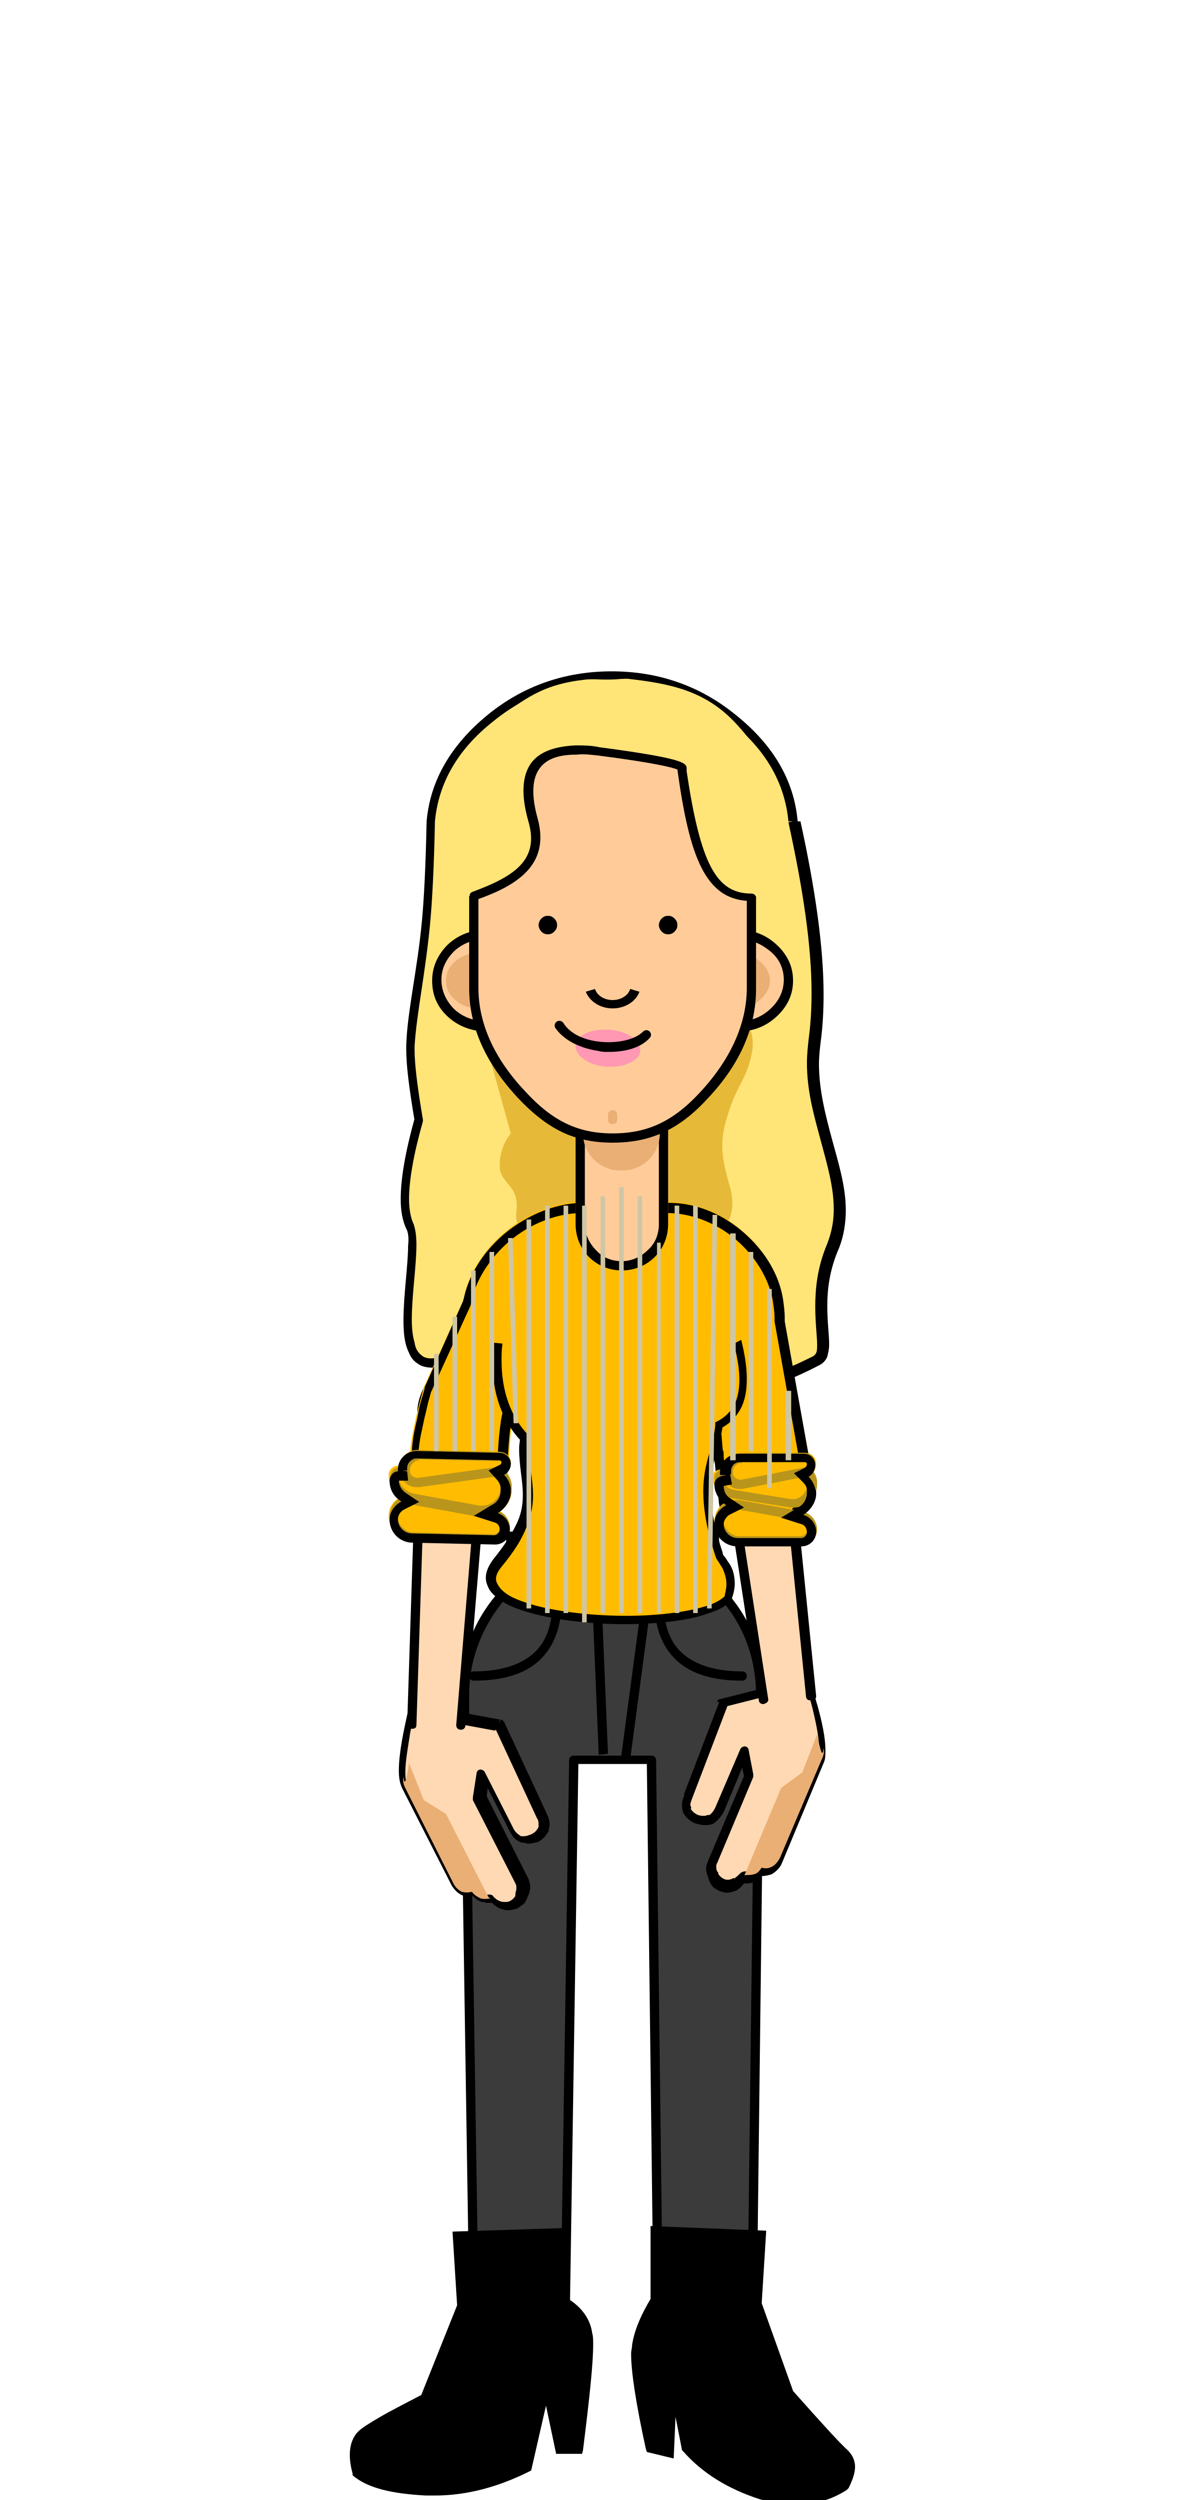 <?xml version="1.0" encoding="utf-8"?>
<!-- Generator: Adobe Illustrator 22.0.1, SVG Export Plug-In . SVG Version: 6.00 Build 0)  -->
<!DOCTYPE svg PUBLIC "-//W3C//DTD SVG 1.1//EN" "http://www.w3.org/Graphics/SVG/1.1/DTD/svg11.dtd">
<svg version="1.1" id="Layer_1" xmlns="http://www.w3.org/2000/svg" xmlns:xlink="http://www.w3.org/1999/xlink" x="0px" y="0px"
	 viewBox="0 0 130 270" style="enable-background:new 0 0 130 270;" xml:space="preserve">
<style type="text/css">
	.st0{fill:#FFE478;}
	.st1{fill:#E7B938;}
	.st2{fill:#3B3B3B;}
	.st3{fill:#FFD9B3;}
	.st4{fill:#EAAF75;}
	.st5{fill:#FFBC00;}
	.st6{fill:#B9951C;}
	.st7{fill:#FFCC99;}
	.st8{fill:#CFC6A6;}
	.st9{fill:#FF98B3;}
</style>
<title>Artboard Copy</title>
<desc>Created with Sketch.</desc>
<g>
	<path class="st0" d="M85.7,88.7c-0.4-4.3-2.6-8.1-6.5-11.2c-3.8-3.1-8.1-4.6-13.1-4.6c-5,0-9.3,1.5-13.1,4.6
		c-3.9,3.1-6,6.8-6.4,11.2c-0.1,5-0.3,8.6-0.5,10.7c-0.5,5.4-1.6,10-1.7,13.5c-0.1,1.5,0.2,4.2,0.9,8c-1.6,5.7-1.9,9.5-1,11.5
		c1.4,3-3.2,16.3,3.5,14.5c4.7-1.3,19.2,10.8,40.3,0c2-1.1-1-5.5,1.8-12.5c2.7-7-3.4-13.5-2-22.2C88.7,106.4,88,98.5,85.7,88.7z"/>
	<path d="M85.7,88.7l0.5,0c-0.4-4.5-2.7-8.3-6.7-11.5l-0.3,0.4l0.3-0.4c-3.8-3.1-8.3-4.7-13.4-4.7c-5.1,0-9.6,1.6-13.4,4.7l0,0
		c-3.9,3.2-6.2,7-6.6,11.5l0,0l0,0c-0.1,5-0.3,8.6-0.5,10.7c-0.5,5.4-1.6,9.9-1.7,13.5l0,0c0,0.1,0,0.3,0,0.5c0,1.6,0.3,4.1,0.9,7.6
		l0.5-0.1l-0.5-0.1c-1,3.6-1.5,6.5-1.5,8.7c0,1.3,0.2,2.3,0.6,3.2l0,0l0,0c0.2,0.3,0.3,1,0.2,1.8c0,2.1-0.5,5.4-0.5,8.1
		c0,1.3,0.1,2.5,0.6,3.5c0.2,0.5,0.5,0.9,1,1.2c0.4,0.3,1,0.4,1.6,0.4c0.4,0,0.8-0.1,1.3-0.2l0,0c0.2-0.1,0.4-0.1,0.7-0.1
		c0.8,0,1.9,0.3,3.3,0.7c4.1,1.3,10.4,3.9,18.4,3.9c5.3,0,11.4-1.1,18.1-4.6l0,0l0,0c0.4-0.2,0.7-0.6,0.8-0.9
		c0.1-0.4,0.2-0.8,0.2-1.3c0-1.1-0.2-2.4-0.2-4.1c0-1.8,0.2-3.9,1.3-6.4l0,0l0,0c0.5-1.3,0.7-2.7,0.7-4c0-2.6-0.8-5.1-1.5-7.7
		c-0.7-2.6-1.4-5.3-1.4-8.1c0-0.8,0.1-1.7,0.2-2.5l0,0l0,0c0.2-1.5,0.3-3.2,0.3-5c0-5.1-0.9-11.4-2.5-18.7L85.7,88.7l0.5,0
		L85.7,88.7l-0.5,0.1c1.6,7.3,2.5,13.4,2.5,18.4c0,1.8-0.1,3.4-0.3,4.9l0.5,0.1l-0.5-0.1c-0.1,0.9-0.2,1.8-0.2,2.7
		c0,3.1,0.8,5.8,1.5,8.4c0.7,2.6,1.4,5,1.4,7.4c0,1.2-0.2,2.4-0.7,3.7l0.5,0.2l-0.5-0.2c-1.1,2.6-1.3,4.9-1.3,6.8
		c0,1.8,0.2,3.2,0.2,4.1c0,0.4,0,0.7-0.1,0.9c-0.1,0.2-0.2,0.3-0.4,0.4l0.2,0.4l-0.2-0.4c-6.6,3.3-12.5,4.5-17.6,4.5
		c-5.2,0-9.7-1.1-13.3-2.3c-1.8-0.6-3.4-1.1-4.8-1.6c-1.4-0.4-2.6-0.7-3.6-0.7c-0.3,0-0.6,0-0.9,0.1l0,0c-0.4,0.1-0.7,0.2-1,0.2
		c-0.4,0-0.8-0.1-1-0.3c-0.4-0.3-0.7-0.7-0.8-1.4c-0.2-0.7-0.3-1.5-0.3-2.5c0-2.6,0.5-5.8,0.5-8.1c0-0.9-0.1-1.6-0.3-2.2l0,0
		c-0.3-0.6-0.5-1.6-0.5-2.7c0-2,0.5-4.9,1.5-8.4l0-0.1l0-0.1c-0.6-3.5-0.9-6-0.9-7.5c0-0.2,0-0.3,0-0.4l0,0c0.2-3.5,1.2-8,1.7-13.5
		c0.2-2.2,0.4-5.8,0.5-10.8l-0.5,0l0.5,0c0.4-4.2,2.5-7.8,6.3-10.8l0,0l0,0c3.7-3,7.9-4.5,12.8-4.5c4.9,0,9.1,1.5,12.8,4.5l0,0l0,0
		c3.8,3,5.9,6.6,6.3,10.8l0,0l0,0L85.7,88.7z"/>
	<path class="st1" d="M52.7,113.4l2.5,9c-0.8,1-1.2,2.2-1.2,3.5c0,2,2.2,2,1.8,5s5,8.5,8,9c2,0.3,6.2-0.3,12.5-2l1.5-5
		c1.3-1,1.7-2.7,1-5c-1-3.5-1-5,0-8s2-3.5,2.5-6.5c0.3-2-0.8-4.3-3.5-7L52.7,113.4z"/>
	<path class="st2" d="M55.2,171.3c-3.1,2.9-5,7-5,11.6v7.1h0.1l1,64.8H61l1-64.8h8.4l0.8,65.9h10l0.8-65.9h0.2v-7.1
		c0-4.6-1.9-8.7-5-11.6v-5.4h-22V171.3z"/>
	<path d="M55.2,171.3l-0.3-0.4c-3.2,3-5.2,7.3-5.2,12v7.1c0,0.1,0.1,0.3,0.1,0.4c0.1,0.1,0.2,0.1,0.4,0.1h0.1v-0.5l-0.5,0l1,64.8
		c0,0.3,0.2,0.5,0.5,0.5H61c0.3,0,0.5-0.2,0.5-0.5l1-64.3h7.4l0.8,65.4c0,0.3,0.2,0.5,0.5,0.5h10c0.3,0,0.5-0.2,0.5-0.5l0.8-65.9
		l-0.5,0v0.5h0.2c0.1,0,0.3-0.1,0.4-0.1c0.1-0.1,0.1-0.2,0.1-0.4v-7.1c0-4.7-2-9-5.2-12l-0.3,0.4h0.5v-5.4c0-0.1-0.1-0.3-0.1-0.4
		c-0.1-0.1-0.2-0.1-0.4-0.1h-22c-0.1,0-0.3,0.1-0.4,0.1c-0.1,0.1-0.1,0.2-0.1,0.4v5.4H55.2l-0.3-0.4L55.2,171.3h0.5v-4.9h21v4.9
		c0,0.1,0.1,0.3,0.2,0.4c3,2.8,4.8,6.8,4.8,11.3v7.1h0.5v-0.5H82c-0.3,0-0.5,0.2-0.5,0.5l-0.8,65.4h-9l-0.8-65.4
		c0-0.3-0.2-0.5-0.5-0.5H62c-0.3,0-0.5,0.2-0.5,0.5l-1,64.3h-8.7l-1-64.3c0-0.3-0.2-0.5-0.5-0.5h-0.1v0.5h0.5v-7.1
		c0-4.4,1.9-8.4,4.8-11.3c0.1-0.1,0.2-0.2,0.2-0.4H55.2z"/>
	<polyline points="65.7,189.4 64.7,165.4 63.7,165.5 64.7,189.5 	"/>
	<polyline points="68.1,190 71.3,166 70.3,165.9 67.1,189.9 	"/>
	<polyline points="55.2,171.9 78.2,171.9 78.2,170.9 55.2,170.9 	"/>
	<path d="M59.7,172c0,0.3,0,0.6,0,0.9c0,2.6-0.7,4.5-2.1,5.7c-1.4,1.2-3.5,1.9-6.4,1.9c-0.3,0-0.5,0.2-0.5,0.5
		c0,0.3,0.2,0.5,0.5,0.5c3.1,0,5.5-0.7,7.1-2.2c1.6-1.5,2.4-3.7,2.4-6.5c0-0.3,0-0.6,0-0.9c0-0.3-0.3-0.5-0.5-0.5
		C59.9,171.5,59.7,171.7,59.7,172L59.7,172z"/>
	<path d="M70.7,171.9c0,0.3,0,0.6,0,0.9c0,2.8,0.8,5,2.4,6.5c1.6,1.5,4,2.2,7.1,2.2c0.3,0,0.5-0.2,0.5-0.5c0-0.3-0.2-0.5-0.5-0.5
		c-2.9,0-5-0.7-6.4-1.9c-1.4-1.2-2.1-3.1-2.1-5.7c0-0.3,0-0.6,0-0.8c0-0.3-0.2-0.5-0.5-0.5S70.7,171.6,70.7,171.9L70.7,171.9z"/>
	<path class="st3" d="M53.9,186.2l4.6,9.9c0.3,0.5,0.4,1,0.2,1.4c-0.2,0.5-0.5,0.8-1,1c-0.5,0.2-1,0.3-1.5,0.2c-0.4-0.2-0.8-0.5-1-1
		l-3.1-6.1l-0.4,2.6l4.6,9c0.2,0.4,0.2,0.9,0,1.4c-0.1,0.5-0.4,0.9-0.9,1.2c-0.5,0.2-1,0.2-1.5,0c-0.4-0.2-0.7-0.4-0.9-0.7
		c-0.4,0.1-0.7,0.1-1.1,0c-0.4-0.1-0.7-0.4-0.9-0.7c-0.4,0.1-0.8,0.1-1.2,0c-0.4-0.2-0.7-0.5-0.9-0.9l-5.3-10.4
		c-1-1.8,0.8-8.2,0.8-8.5L53.9,186.2z"/>
	<path d="M53.9,186.2l-0.5,0.2l4.6,9.9l0,0c0.2,0.3,0.2,0.5,0.2,0.8c0,0.1,0,0.2,0,0.3l0.5,0.1l-0.5-0.2c-0.2,0.4-0.4,0.6-0.8,0.8
		l0,0c-0.3,0.1-0.5,0.2-0.8,0.2c-0.1,0-0.2,0-0.4,0l-0.1,0.5l0.2-0.5c-0.3-0.2-0.6-0.4-0.8-0.8l-0.4,0.2l0.4-0.2l-3.1-6.1
		c-0.1-0.2-0.3-0.3-0.5-0.3s-0.4,0.2-0.4,0.4l-0.4,2.6c0,0.1,0,0.2,0,0.3l4.6,9l0,0c0.1,0.2,0.1,0.3,0.1,0.5c0,0.1,0,0.3-0.1,0.5
		l0,0.2c0,0.2-0.1,0.3-0.2,0.4c-0.1,0.1-0.2,0.2-0.4,0.3l0,0c-0.2,0.1-0.3,0.1-0.5,0.1c-0.2,0-0.4,0-0.6-0.1l-0.2,0.5l0.2-0.5
		c-0.3-0.1-0.5-0.3-0.7-0.5c-0.1-0.2-0.3-0.2-0.5-0.2c-0.2,0-0.3,0.1-0.4,0.1c-0.1,0-0.3,0-0.4,0l-0.1,0.5l0.2-0.5
		c-0.3-0.1-0.5-0.3-0.6-0.5c-0.1-0.2-0.3-0.3-0.6-0.2c-0.1,0-0.3,0.1-0.4,0.1c-0.2,0-0.3,0-0.5-0.1l-0.2,0.5l0.2-0.5
		c-0.3-0.1-0.5-0.3-0.7-0.7l-0.4,0.2l0.4-0.2l-5.3-10.4l0,0c-0.1-0.3-0.2-0.8-0.2-1.5c0-1.2,0.3-2.8,0.5-4.1
		c0.1-0.7,0.3-1.3,0.4-1.7c0.1-0.2,0.1-0.4,0.1-0.5c0-0.1,0.1-0.2,0.1-0.3l-0.5-0.1l-0.1,0.5l9.2,1.7L53.9,186.2l-0.5,0.2
		L53.9,186.2l0.1-0.5l-9.2-1.7c-0.1,0-0.3,0-0.4,0.1c-0.1,0.1-0.2,0.2-0.2,0.3l0,0c0,0.1-0.1,0.4-0.2,0.8c-0.3,1.4-0.9,4-0.9,6
		c0,0.8,0.1,1.4,0.4,2l0.4-0.2l-0.4,0.2l5.3,10.4l0,0c0.3,0.5,0.7,0.9,1.2,1.1l0,0c0.3,0.1,0.5,0.1,0.8,0.1c0.2,0,0.4,0,0.6-0.1
		l-0.1-0.5l-0.4,0.3c0.3,0.4,0.7,0.8,1.2,0.9l0,0c0.2,0,0.4,0.1,0.6,0.1c0.2,0,0.5,0,0.7-0.1l-0.1-0.5l-0.4,0.3
		c0.3,0.4,0.7,0.7,1.1,0.9l0,0c0.3,0.1,0.6,0.2,0.9,0.2c0.3,0,0.7-0.1,1-0.2l-0.2-0.4l0.2,0.4c0.3-0.2,0.6-0.4,0.8-0.6
		c0.2-0.3,0.3-0.6,0.4-0.9l-0.5-0.1l0.5,0.2c0.1-0.3,0.2-0.6,0.2-0.9c0-0.3-0.1-0.6-0.2-0.9l0,0l-4.5-8.9l0.1-0.9l2.4,4.7l0,0
		c0.3,0.6,0.7,1,1.3,1.2l0.1,0c0.2,0,0.4,0.1,0.6,0.1c0.4,0,0.8-0.1,1.2-0.3l-0.2-0.4L58,199c0.6-0.3,1-0.7,1.3-1.3l0-0.1
		c0-0.2,0.1-0.4,0.1-0.5c0-0.4-0.1-0.9-0.4-1.3l-0.4,0.3l0.5-0.2l-4.6-9.9c-0.1-0.1-0.2-0.3-0.4-0.3L53.9,186.2z"/>
	<path class="st4" d="M44.2,190.4c-0.3,2-0.5,2.5-0.6,1.5c-0.1,0.4,0,0.8,0.2,1.2l5.2,10.3c0.2,0.4,0.5,0.7,0.9,0.9
		c0.4,0.1,0.7,0.1,1.1,0c-0.1-0.1-0.2-0.2-0.2-0.3c0,0.1,0.1,0.2,0.2,0.3c0.2,0.3,0.5,0.5,0.9,0.7c0.3,0.1,0.7,0.1,1.1,0l-0.2-0.1
		l-4.6-9l-2.4-1.5L44.2,190.4z"/>
	<path class="st3" d="M44.5,186.3l1.1-33.9c0.1-3.1,3.3-6.2,7.6-7.3l-3.4,41.3"/>
	<path d="M45,186.3l1.1-33.9c0-1.4,0.8-2.8,2.1-4.1c1.3-1.2,3.1-2.3,5.1-2.8l-0.1-0.5l-0.5,0l-3.4,41.3c0,0.3,0.2,0.5,0.5,0.5
		s0.5-0.2,0.5-0.5l3.5-42l-0.7,0.2c-2.2,0.6-4.2,1.7-5.6,3.1c-1.4,1.4-2.3,3-2.4,4.7L44,186.2c0,0.3,0.2,0.5,0.5,0.5
		S45,186.6,45,186.3L45,186.3z"/>
	<path class="st3" d="M78.3,183.8L74.4,194c-0.2,0.5-0.3,1-0.1,1.5c0.2,0.5,0.6,0.8,1.1,1c0.5,0.2,1,0.2,1.5,0.1
		c0.4-0.2,0.7-0.6,1-1.1l2.7-6.3l0.5,2.6L77,201c-0.2,0.5-0.2,0.9,0.1,1.4c0.1,0.5,0.4,0.9,0.9,1.1c0.5,0.2,1,0.2,1.5-0.1
		c0.4-0.2,0.7-0.5,0.8-0.8c0.4,0.1,0.7,0,1.1-0.1c0.4-0.2,0.7-0.4,0.8-0.8c0.4,0.1,0.8,0,1.1-0.1c0.4-0.2,0.7-0.5,0.9-1l4.5-10.8
		c0.9-1.9-1.3-8.1-1.4-8.4L78.3,183.8z"/>
	<path d="M78.3,183.8l-0.5-0.2l-3.9,10.2l0.5,0.2l-0.4-0.2c-0.2,0.4-0.3,0.7-0.3,1.1c0,0.2,0,0.5,0.1,0.7l0,0.1
		c0.3,0.6,0.8,1,1.3,1.2l0.2-0.5l-0.2,0.5c0.3,0.1,0.7,0.2,1.1,0.2c0.2,0,0.5,0,0.7-0.1l0.1,0c0.5-0.3,0.9-0.8,1.2-1.3l0,0l2-4.8
		l0.2,0.9l-3.9,9.2l0,0c-0.1,0.3-0.2,0.5-0.2,0.8c0,0.3,0.1,0.7,0.3,1l0.4-0.2l-0.5,0.1c0.1,0.3,0.2,0.6,0.4,0.9
		c0.2,0.3,0.5,0.4,0.8,0.6l0.2-0.5l-0.2,0.5c0.3,0.1,0.6,0.2,0.8,0.2c0.4,0,0.7-0.1,1-0.2l0,0c0.4-0.2,0.8-0.6,1-1l-0.4-0.3
		l-0.1,0.5c0.2,0,0.3,0,0.5,0c0.3,0,0.6,0,0.8-0.1l0,0c0.5-0.2,0.9-0.5,1.1-1l-0.4-0.2l-0.1,0.5c0.2,0,0.3,0,0.5,0
		c0.3,0,0.7-0.1,1-0.2l0,0c0.5-0.3,0.9-0.7,1.1-1.2l0,0l4.5-10.8l-0.5-0.2l0.5,0.2c0.2-0.4,0.2-0.9,0.2-1.4c0-1.4-0.4-3.1-0.8-4.6
		c-0.2-0.7-0.4-1.4-0.6-1.9c-0.1-0.2-0.1-0.5-0.2-0.6l-0.1-0.2l0-0.1l0,0l0,0c0-0.1-0.1-0.2-0.2-0.3c-0.1-0.1-0.3-0.1-0.4-0.1
		l-9.1,2.3c-0.2,0-0.3,0.2-0.3,0.3L78.3,183.8l0.1,0.5l9.1-2.3l-0.1-0.5l-0.5,0.1c0,0.1,0.1,0.2,0.1,0.3c0.2,0.5,0.6,1.7,0.9,3
		c0.3,1.3,0.6,2.7,0.6,3.8c0,0.5-0.1,0.8-0.2,1l0,0l-4.5,10.8l0.5,0.2l-0.5-0.2c-0.2,0.4-0.4,0.6-0.6,0.7l0.2,0.4l-0.2-0.5
		c-0.2,0.1-0.4,0.1-0.6,0.1c-0.1,0-0.2,0-0.3,0c-0.2,0-0.4,0.1-0.5,0.3c-0.1,0.2-0.3,0.4-0.6,0.5l0.2,0.5l-0.1-0.5
		c-0.2,0.1-0.3,0.1-0.5,0.1c-0.1,0-0.2,0-0.3,0c-0.2,0-0.4,0.1-0.5,0.2c-0.2,0.2-0.4,0.4-0.7,0.6l0.2,0.4l-0.2-0.5
		c-0.2,0.1-0.4,0.2-0.6,0.2c-0.2,0-0.3,0-0.5-0.1l0,0c-0.2-0.1-0.3-0.2-0.4-0.3c-0.1-0.1-0.2-0.2-0.2-0.4l-0.1-0.1
		c-0.1-0.2-0.1-0.4-0.1-0.5c0-0.1,0-0.3,0.1-0.4l0,0l3.9-9.3c0-0.1,0-0.2,0-0.3l-0.5-2.6c0-0.2-0.2-0.4-0.4-0.4
		c-0.2,0-0.4,0.1-0.5,0.3l-2.7,6.3l0.5,0.2l-0.5-0.2c-0.2,0.4-0.4,0.7-0.8,0.9l0.2,0.4l-0.1-0.5c-0.2,0-0.3,0.1-0.5,0.1
		c-0.2,0-0.4,0-0.7-0.1l0,0c-0.4-0.2-0.6-0.4-0.8-0.7l-0.4,0.2l0.5-0.2c0-0.1-0.1-0.3-0.1-0.4c0-0.2,0.1-0.4,0.2-0.7l0,0l3.9-10.2
		L78.3,183.8l0.1,0.5L78.3,183.8z"/>
	<path class="st4" d="M88.3,187.3c0.4,2,0.6,2.5,0.7,1.5c0.1,0.4,0,0.8-0.2,1.2l-4.5,10.6c-0.2,0.4-0.5,0.8-0.9,1
		c-0.4,0.2-0.7,0.2-1.1,0.1c0.1-0.1,0.2-0.2,0.2-0.3c0,0.1-0.1,0.2-0.2,0.3c-0.2,0.3-0.4,0.6-0.8,0.7c-0.3,0.1-0.7,0.1-1.1,0.1
		l0.1-0.1l3.9-9.3l2.3-1.7L88.3,187.3z"/>
	<path class="st3" d="M87.7,183.2l-3.4-33.8c-0.3-3.1-3.7-5.9-8.1-6.8l6.3,40.9"/>
	<path d="M88.2,183.2l-3.4-33.8c-0.2-1.7-1.2-3.3-2.7-4.6c-1.5-1.3-3.5-2.2-5.8-2.7l-0.7-0.1l6.4,41.6c0,0.3,0.3,0.5,0.6,0.4
		s0.5-0.3,0.4-0.6l-6.3-40.9l-0.5,0.1l-0.1,0.5c2.1,0.4,4,1.3,5.3,2.4c1.4,1.1,2.2,2.5,2.3,3.9l3.4,33.8c0,0.3,0.3,0.5,0.5,0.4
		C88,183.7,88.2,183.4,88.2,183.2L88.2,183.2z"/>
	<path class="st5" d="M84.7,142.6c0-0.8,0-1.6-0.2-2.5l-0.1-0.5c-1.2-5.4-6.7-9.8-12.2-9.8h-9.2c-5.5,0-11.2,4.3-12.7,9.6l-0.2,0.8
		c0,0.1-0.1,0.3-0.1,0.4l-4.2,9.2c0,0-1.5,5.2-1.5,7.5s3.5,7,3.5,7s-3.8,0,6.5-2c0.5-0.1,0.7-6,1-8.5c0.2-1.7,0.9-3.1,1.6-4
		c0.1,0,0.3,0,0.4,0h18.9c1.4,3.1,0.9,14,2.6,14.5c1.1,0.4,4.6,2.3,7,0c2.5-2.4,2-5,2-5L84.7,142.6z"/>
	<path d="M53.9,162l-0.5-0.2l0,0.1l0.9,0.4l-0.3-0.1l0.2,0.2l0.1-0.1l-0.3-0.1l0.2,0.2l-0.1-0.1l0.1,0.2l0,0l-0.1-0.1l0.1,0.2l0,0
		l0,0l0,0l0,0l0,0l0,0l-0.2-1l-0.2,0l-0.3,0.1l-0.1,0.3L53.9,162l0.1,0.5l0.2,0l-0.2-1c-0.1,0-0.3,0.1-0.4,0.1
		c-0.1,0.1-0.2,0.2-0.2,0.3l0.4,0.2l0.5,0.2l0-0.1L53.9,162l0.1,0.5L53.9,162z M47.6,163.4l-0.2-0.5c-0.1,0-0.2,0.1-0.3,0.1l0,0
		c-0.3,0.1-0.5,0.2-0.7,0.4c-0.1,0.1-0.2,0.2-0.3,0.3c-0.1,0.1-0.1,0.3-0.1,0.5c0,0.1,0,0.3,0.1,0.4c0.1,0.2,0.2,0.5,0.5,0.6
		c0.2,0.1,0.4,0.2,0.7,0.2l0,0c0.2,0,0.3,0,0.5,0l0,0l1,0l1,0l-1.2-1.6l0,0c-0.1-0.1-0.3-0.4-0.5-0.7l-0.2-0.3l-0.4,0.1L47.6,163.4
		l-0.4,0.3c0.2,0.3,0.4,0.6,0.5,0.7l0,0l0.6,0.8l0.4-0.3l0-0.5l-1,0l0,0c-0.1,0-0.2,0-0.3,0l0,0c-0.2,0-0.3-0.1-0.3-0.1l0,0l0,0l0,0
		l0,0l0,0l0,0l0,0l0,0l0,0l0,0l0-0.1l0-0.1h0l0,0l0,0h0l0,0l0,0l0,0l0,0l0,0l0,0c0,0,0.2-0.1,0.5-0.3l0,0l0,0l0.2-0.1L47.6,163.4
		l-0.4,0.3L47.6,163.4z M53.9,162l-0.1-0.5c-3.3,0.6-5.3,1.1-6.4,1.4l0.2,0.5l0.4-0.3l0,0l0,0c-0.4-0.6-0.8-1.2-1.2-1.8
		c-0.3-0.5-0.6-1-0.8-1.5l0,0c-0.5-1.1-0.8-1.9-0.8-2.4c0-0.6,0.1-1.7,0.4-3c0.1-0.5,0.2-0.9,0.3-1.4c0.2-0.7,0.3-1.4,0.5-2l0,0
		c0.1-0.4,0.2-0.7,0.2-0.8l-0.5-0.1l0.5,0.2l4.2-9.2l0,0c0.1-0.2,0.1-0.3,0.1-0.4l0,0l0.2-0.8c0.7-2.4,2.4-4.7,4.5-6.3
		c2.1-1.6,4.8-2.6,7.3-2.6h9.2c2.5,0,5.1,1,7.1,2.6c2,1.6,3.6,3.9,4.2,6.3l0.1,0.5l0,0c0.1,0.7,0.2,1.3,0.2,1.9c0,0.1,0,0.2,0,0.3
		l0,0l0,0.1l0,0l3,16.8l0,0.1l0.5-0.1l-0.5,0.1c0,0.1,0,0.3,0,0.4c0,0.9-0.3,2-1.2,3.1c-0.2,0.2-0.3,0.4-0.5,0.5l0,0
		c-0.5,0.5-1.1,0.7-1.8,0.8c-0.1,0-0.2,0-0.4,0c-0.7,0-1.5-0.2-2.4-0.5l0,0c-0.1,0-0.4-0.2-0.7-0.3c-0.3-0.1-0.6-0.2-0.7-0.3
		l-0.1,0.3l0.2-0.2l-0.1-0.1l-0.1,0.3l0.2-0.2l-0.1,0.1l0.1-0.1l0,0l-0.1,0.1l0.1-0.1l0,0c0-0.1-0.1-0.3-0.2-0.6
		c-0.2-0.9-0.4-2.7-0.7-5.5l0,0c0-0.4,0-0.6-0.1-0.7l0,0c-0.3-4-0.6-5.9-1.2-7.2l-0.1-0.3l-0.1-0.3H57.2c-0.1,0-0.3,0-0.4,0l-0.3,0
		l-0.3,0l-0.3,0.4l0,0c-0.9,1.2-1.6,2.8-1.8,4.5c-0.1,0.7-0.2,1.5-0.3,3.2c0,0.3,0,0.3,0,0.6c-0.1,1.6-0.2,2.5-0.3,3.2
		c-0.1,0.4-0.1,0.8-0.2,1l0.5,0.1l-0.5-0.1l0,0.1L53.9,162l-0.1-0.5L53.9,162l0.5,0.1l0-0.1l0,0l0,0c0.1-0.3,0.1-0.6,0.2-1.1
		c0.1-0.8,0.2-1.6,0.3-3.3c0-0.3,0-0.3,0-0.6c0.1-1.6,0.2-2.5,0.3-3.1c0.2-1.5,0.8-3,1.6-4l0,0l0,0h0l0,0c0.1,0,0.3,0,0.4,0h19.2
		v-0.5l-0.5,0.2l0.1,0.3c0.5,1.1,0.8,2.9,1.1,6.9l0,0c0,0.2,0,0.4,0.1,0.7l0,0c0.2,2.2,0.4,3.8,0.5,4.9c0.1,0.5,0.2,1,0.3,1.3
		c0.1,0.2,0.1,0.3,0.2,0.4c0.1,0.1,0.2,0.3,0.4,0.3c0.1,0,0.4,0.1,0.7,0.2c0.3,0.1,0.6,0.2,0.7,0.3l0,0c1,0.4,1.9,0.6,2.8,0.6
		c0.2,0,0.3,0,0.5,0c0.9-0.1,1.7-0.4,2.4-1.1l0,0c0.2-0.2,0.4-0.4,0.6-0.6c1.1-1.2,1.5-2.6,1.5-3.7c0-0.2,0-0.3,0-0.5l0,0l0-0.1l0,0
		l-3-16.8l0-0.1l-0.5,0l0.5,0c0-0.1,0-0.2,0-0.3c0-0.7-0.1-1.4-0.2-2.1l0,0l-0.1-0.5l0,0c-0.6-2.7-2.3-5.1-4.5-6.9
		c-2.2-1.8-4.9-2.9-7.7-2.9h-9.2c-2.8,0-5.6,1.1-7.9,2.8c-2.3,1.7-4.1,4.1-4.9,6.8l-0.2,0.8l0,0c0,0.1-0.1,0.2-0.1,0.4l0.5,0.1
		l-0.5-0.2l-4.1,9.2l0,0c0,0.2-0.1,0.5-0.2,0.8l0,0c-0.2,0.7-0.4,1.3-0.5,2l0,0c-0.1,0.5-0.2,1-0.3,1.4c-0.3,1.3-0.4,2.4-0.4,3.2
		c0,0.8,0.3,1.7,0.9,2.8l0,0c0.2,0.5,0.5,1,0.9,1.5c0.4,0.6,0.8,1.3,1.2,1.9l0,0l0,0l0.2,0.3l0.4-0.1c1-0.3,3-0.8,6.3-1.4l0.3-0.1
		l0.1-0.3L53.9,162z"/>
	<path class="st5" d="M79.8,144.9c1.3,4.6,0.6,7.6-2.1,9c-0.4,3.8-2.7,5.6,0,13.9c0.1,0.4,1.9,2.1,1,4.6c-3.5,4.2-30.3,2.8-24.9-3.8
		c5.4-6.5,2.4-8.6,2.9-13.5c-2.3-2.5-3.3-5.9-2.9-10.2"/>
	<path d="M79.3,145.1c0.4,1.5,0.6,2.8,0.6,3.9c0,1.1-0.2,2.1-0.6,2.8c-0.4,0.7-1,1.3-1.8,1.7l-0.2,0.1l0,0.3
		c-0.1,1.1-0.4,2.1-0.7,3.2c-0.3,1.1-0.6,2.3-0.6,3.9c0,1.8,0.3,4,1.3,7l0,0c0,0.1,0.1,0.2,0.1,0.3c0.2,0.3,0.4,0.6,0.7,1.1
		c0.2,0.5,0.4,1,0.4,1.7c0,0.4-0.1,0.8-0.2,1.3l0.5,0.2l-0.4-0.3c-0.3,0.3-0.7,0.6-1.4,0.9c-2,0.8-5.6,1.3-9.3,1.3
		c-3.5,0-7.1-0.4-9.8-1.1c-1.4-0.4-2.5-0.8-3.2-1.3c-0.4-0.3-0.6-0.5-0.8-0.8c-0.2-0.3-0.3-0.5-0.3-0.8c0-0.4,0.2-0.8,0.6-1.3
		c1.4-1.7,2.2-3,2.7-4.3c0.5-1.2,0.7-2.3,0.7-3.4c0-1.7-0.4-3.2-0.4-5c0-0.4,0-0.7,0.1-1.1l0-0.2l-0.2-0.2c-1.9-2-2.9-4.7-2.9-8.1
		c0-0.6,0-1.1,0.1-1.8l-1-0.1c-0.1,0.6-0.1,1.2-0.1,1.8c0,3.6,1,6.6,3.1,8.8l0.4-0.3l-0.5-0.1c0,0.4-0.1,0.8-0.1,1.2
		c0,2,0.4,3.5,0.4,5c0,0.9-0.1,1.9-0.6,3c-0.5,1.1-1.3,2.4-2.6,4c-0.5,0.7-0.8,1.3-0.8,2c0,0.5,0.2,0.9,0.4,1.3
		c0.5,0.7,1.2,1.2,2.2,1.7c2.9,1.3,7.8,2,12.4,2c2.5,0,5-0.2,7-0.6c1-0.2,1.9-0.5,2.7-0.8c0.8-0.3,1.4-0.7,1.8-1.2l0.1-0.1l0-0.1
		c0.2-0.6,0.3-1.1,0.3-1.6c0-1-0.3-1.8-0.7-2.3c-0.2-0.3-0.3-0.5-0.5-0.7l-0.1-0.2l0-0.1l0,0l-0.2,0.1l0.2-0.1l0,0l-0.2,0.1l0.2-0.1
		l0,0l0,0c-1-3-1.3-5.1-1.3-6.7c0-1.5,0.2-2.6,0.5-3.6c0.3-1.1,0.6-2.1,0.8-3.4l-0.5-0.1l0.2,0.4c1-0.5,1.7-1.2,2.2-2.1
		c0.5-0.9,0.7-2,0.7-3.3c0-1.2-0.2-2.6-0.6-4.2L79.3,145.1L79.3,145.1z"/>
	<path class="st5" d="M79.8,162l6.7,1.2c1,0.2,1.7,1,1.7,2c0,0.9-0.8,1.7-1.7,1.7h-6.6c-1.5,0-2.7-1.2-2.7-2.7c0-1.2,1-2.2,2.2-2.2
		C79.6,162,79.7,162,79.8,162z"/>
	<path class="st6" d="M79.8,162.5l0.1-0.5c-0.1,0-0.3,0-0.4,0c-1.2,0-2.2,1-2.2,2.2c0,1.5,1.2,2.7,2.7,2.7h6.6
		c0.9,0,1.7-0.8,1.7-1.7c0-1-0.7-1.8-1.7-2l0,0l-6.7-1.2L79.8,162.5l-0.1,0.5l6.7,1.2l0,0c0.5,0.1,0.8,0.5,0.8,1
		c0,0.4-0.3,0.7-0.7,0.7h-6.6c-0.9,0-1.7-0.8-1.7-1.7c0-0.7,0.6-1.2,1.2-1.2l0.2,0L79.8,162.5z"/>
	<path class="st5" d="M78.6,158.9l0.3,0.3l6.4-1.2c1.3-0.2,2.6,0.6,2.8,1.9c0,0.1,0,0.3,0,0.4c0,1.4-1.1,2.5-2.5,2.5
		c-0.1,0-0.3,0-0.4,0l-6.2-1c-1.2-0.2-2-1.2-2-2.3c0-0.5,0.4-0.8,0.9-0.8C78.3,158.7,78.5,158.8,78.6,158.9z"/>
	<path class="st6" d="M78.3,159.3l0.4-0.4c-0.2-0.2-0.4-0.2-0.6-0.2c-0.5,0-0.8,0.4-0.9,0.8c0,1.2,0.8,2.2,2,2.3l6.2,1l0,0
		c0.1,0,0.3,0,0.4,0c1.4,0,2.5-1.1,2.5-2.5c0-0.1,0-0.3,0-0.4l0,0c-0.2-1.2-1.2-2-2.4-2c-0.1,0-0.3,0-0.4,0l-6.4,1.2l-0.3-0.3l0,0
		L78.3,159.3l-0.4,0.4l0.5,0.5l0.2,0.2l6.9-1.3l0.3,0c0.7,0,1.2,0.5,1.4,1.1l0,0l0,0l0,0.2c0,0.8-0.7,1.5-1.5,1.5l-0.2,0l-6.2-1
		c-0.7-0.1-1.2-0.7-1.2-1.3H78v0.2l0.1-0.2H78v0.2v-0.2l-0.1,0.1l0.1,0v-0.2l-0.1,0.1l0,0L78.3,159.3z"/>
	<path class="st5" d="M80.2,156.9H87c0.7,0,1.2,0.5,1.2,1.2c0,0.7-0.5,1.3-1.2,1.4l-6.7,1.3c-1,0.2-1.9-0.4-2.1-1.4
		c0-0.1,0-0.2,0-0.3v-0.2C78.2,157.8,79.1,156.9,80.2,156.9z"/>
	<path class="st6" d="M80.2,157.4v-0.5c-1.1,0-2,0.9-2,2v0.2v0l0,0.3l0,0l0,0c0.2,0.9,0.9,1.4,1.7,1.4c0.1,0,0.2,0,0.3,0l6.7-1.3
		c0.7-0.1,1.2-0.7,1.2-1.4c0-0.7-0.5-1.2-1.2-1.2h-6.8V157.4v0.5H87c0.1,0,0.2,0.1,0.2,0.2c0,0.2-0.2,0.4-0.4,0.4l-6.7,1.3l-0.1,0
		c-0.4,0-0.7-0.3-0.8-0.6l-0.5,0.1l0.5,0l0-0.2l0-0.1c0-0.6,0.4-1,1-1V157.4z"/>
	<path d="M78.5,159.3l-0.5,0.1l0.1,0.5l0.5-0.1L78.5,159.3l-0.5,0.1l0,0c-0.4,0.1-0.8,0.4-0.8,0.9c0,0.9,0.5,1.7,1.2,2.2l0,0
		l0.7,0.5l0.3-0.4l-0.2-0.4l-0.8,0.4l0,0c-0.7,0.4-1.2,1.1-1.2,1.9c0,1.4,1.1,2.5,2.5,2.5h6.9c0.9,0,1.6-0.7,1.6-1.6
		c0-0.8-0.6-1.6-1.4-1.8l-1.1-0.3l-0.1,0.5l0.2,0.4l1-0.6l0,0c0.8-0.5,1.4-1.4,1.4-2.3c0-0.2,0-0.3-0.1-0.5c-0.1-0.5-0.4-1-0.7-1.3
		l-0.5-0.5l-0.4,0.4l0.2,0.4l0.6-0.3l0,0c0.5-0.2,0.8-0.7,0.8-1.3c0-0.6-0.5-1.2-1.2-1.2h-7.1c-1.1,0-2,0.9-2,2v0.1v0l0,0.2l0,0l0,0
		l0,0l0,0L78.5,159.3l0.5-0.1l0,0L78.5,159.3l0.5-0.1l0-0.2v-0.1c0-0.6,0.4-1,1-1H87c0.1,0,0.2,0.1,0.2,0.2c0,0.2-0.1,0.3-0.2,0.4
		l0,0l-0.6,0.3l-0.6,0.3l1,1l0,0c0.2,0.2,0.4,0.5,0.4,0.8c0,0.1,0,0.2,0,0.3c0,0.6-0.3,1.2-0.8,1.5l0,0l-2,1.2l2.2,0.7
		c0.4,0.1,0.6,0.5,0.6,0.9c0,0.3-0.3,0.6-0.6,0.6h-6.9c-0.8,0-1.5-0.7-1.5-1.5c0-0.4,0.3-0.8,0.6-1l0,0l0.8-0.4l0.8-0.4l-1.5-1l0,0
		c-0.5-0.3-0.7-0.8-0.7-1.4h-0.1l0,0.1l0.1-0.1h-0.1l0,0.1l0.5-0.1l0.5-0.1l-0.2-1.1L78.5,159.3l0.5-0.1L78.5,159.3z"/>
	<path class="st5" d="M44.8,161.5l8.6,1.5c1,0.2,1.7,1,1.7,2c0,1-0.8,1.7-1.8,1.7l-8.6-0.2c-1.5,0-2.7-1.3-2.7-2.8
		c0-1.3,1.1-2.3,2.4-2.3C44.5,161.5,44.6,161.5,44.8,161.5z"/>
	<path class="st6" d="M44.7,162l0.1-0.5c-0.1,0-0.2,0-0.4,0l0,0l0,0l0,0c-1.3,0-2.3,1-2.3,2.3l0,0c0,1.5,1.2,2.7,2.7,2.7l8.6,0.2h0
		l0,0c0.9,0,1.7-0.8,1.7-1.7l0,0c0-1-0.7-1.8-1.7-2l-8.6-1.5l0,0L44.7,162l-0.1,0.5l8.6,1.5l0,0c0.5,0.1,0.8,0.5,0.8,1l0,0
		c0,0.4-0.3,0.7-0.7,0.7l0,0h0l-8.6-0.2c-0.9,0-1.7-0.8-1.7-1.7l0,0c0-0.7,0.6-1.3,1.3-1.3l0,0l0,0l0.2,0l0,0L44.7,162z"/>
	<path class="st5" d="M43.8,158.7l0.3,0.3l7.6-1.3c1.6-0.3,3.1,0.8,3.4,2.4c0,0.2,0,0.4,0,0.5c0,1.7-1.4,3-3.1,2.9
		c-0.2,0-0.3,0-0.5,0l-7.1-1.3c-1.4-0.2-2.4-1.5-2.4-2.9c0-0.6,0.5-1,1-1C43.4,158.4,43.6,158.5,43.8,158.7z"/>
	<path class="st6" d="M43.5,159.1l0.4-0.3c-0.2-0.2-0.4-0.3-0.7-0.3l0,0l0,0c-0.6,0-1,0.4-1,1l0,0.1c0,1.4,1,2.6,2.4,2.9l7.1,1.3
		l0,0c0.2,0,0.3,0,0.5,0l0,0l0,0l0.1,0c1.6,0,3-1.3,3-2.9l0,0l0-0.1c0-0.2,0-0.3,0-0.5c-0.2-1.4-1.5-2.4-2.9-2.4c-0.2,0-0.3,0-0.5,0
		l-7.6,1.3l-0.3-0.3l0,0L43.5,159.1l-0.4,0.3l0.5,0.5l0.2,0.2l8.1-1.4c0.1,0,0.2,0,0.3,0c0.9,0,1.7,0.7,1.9,1.6c0,0.1,0,0.2,0,0.3
		l0,0l0,0c0,1.1-0.9,2-2,2l0,0l0,0c-0.1,0-0.2,0-0.3,0l0,0l-7.1-1.3c-0.9-0.2-1.6-0.9-1.6-1.9l0,0l0,0h0l0,0l0,0l0,0L43.5,159.1z"/>
	<path class="st5" d="M45.2,156.6l8.8,0.2c0.7,0,1.2,0.6,1.2,1.2c0,0.7-0.5,1.3-1.2,1.4l-8.7,1.2c-1,0.1-1.9-0.6-2.1-1.6
		c0-0.1,0-0.2,0-0.3l0-0.2C43.2,157.4,44.1,156.5,45.2,156.6z"/>
	<path class="st6" d="M45.2,157.1l0-0.5l0,0c-1.1,0-2,0.9-2,2l0,0l0,0.2l0,0l0,0.2l0,0l0,0c0.1,0.9,0.9,1.6,1.8,1.6l0.3,0l8.7-1.2
		l0,0c0.7-0.1,1.2-0.7,1.2-1.4l0,0c0-0.7-0.5-1.2-1.2-1.2l-8.8-0.2l0,0L45.2,157.1l0,0.5l8.8,0.2c0.1,0,0.2,0.1,0.2,0.2l0,0
		c0,0.2-0.2,0.4-0.3,0.4l-8.7,1.2l0,0l-0.1,0c-0.4,0-0.8-0.3-0.8-0.7l-0.5,0.1l0.5,0l0-0.2l0-0.1l0,0c0-0.5,0.5-1,1-1l0,0l0,0
		L45.2,157.1z"/>
	<path d="M43.5,158.8l-0.5,0.1l0.1,0.5l0.5-0.1L43.5,158.8l-0.5,0.1l0,0c-0.5,0-0.9,0.5-0.9,1l0,0c0,0.9,0.4,1.7,1.2,2.2l0,0
		l0.7,0.5l0.3-0.4l-0.2-0.4l-0.8,0.4c-0.7,0.4-1.2,1.1-1.2,1.9l0,0c0,1.4,1.1,2.5,2.5,2.5l8.9,0.2l0,0c0.9,0,1.6-0.7,1.6-1.6l0,0
		l0,0c0-0.8-0.5-1.5-1.3-1.8l0,0l-1.1-0.3l-0.1,0.5l0.2,0.4l1-0.6l0,0c0.8-0.5,1.4-1.4,1.4-2.3l0,0l0,0c0-0.1,0-0.3,0-0.4l0,0
		c-0.1-0.5-0.3-1-0.7-1.4l0,0l-0.5-0.5l-0.4,0.3l0.2,0.5l0.6-0.3l0,0c0.5-0.2,0.8-0.7,0.8-1.2l0,0l0,0l0,0c0-0.6-0.5-1.2-1.2-1.2
		l0,0l-9-0.2l0,0l0,0c-1.1,0-2,0.9-2,2l0,0.1l0,0l0,0.2l0,0l0,0L43.5,158.8l0.5,0l0-0.2l0-0.1c0-0.5,0.5-1,1-1l0,0l9,0.2l0,0
		c0.1,0,0.2,0.1,0.2,0.2l0,0l0,0c0,0.1-0.1,0.3-0.2,0.3l0,0l-0.6,0.3l-0.6,0.3l0.9,1l0,0c0.2,0.2,0.4,0.6,0.4,0.9l0,0l0,0.3l0,0l0,0
		c0,0.6-0.3,1.2-0.9,1.5l-2,1.2l2.2,0.7l0,0c0.4,0.1,0.6,0.4,0.6,0.8l0,0l0,0c0,0.3-0.3,0.6-0.6,0.6l0,0l-8.9-0.2
		c-0.8,0-1.5-0.7-1.5-1.5l0,0c0-0.5,0.3-0.9,0.7-1.1l0.8-0.4l0.8-0.4l-1.5-1l0,0c-0.4-0.3-0.7-0.8-0.7-1.3l0,0l0,0l0,0l0,0l0,0l0,0
		l0,0l0.5,0l0.5,0l-0.1-1L43.5,158.8l0.5,0L43.5,158.8z"/>
	<path class="st7" d="M67.2,110.9L67.2,110.9c2.8,0,5,2.2,5,5v16.3c0,2.8-2.2,5-5,5c-2.8,0-5-2.2-5-5v-16.3
		C62.2,113.2,64.4,110.9,67.2,110.9z"/>
	<path d="M67.2,111.4v0.5c1.1,0,2.1,0.4,2.8,1.2c0.7,0.7,1.2,1.7,1.2,2.8v16.3c0,1.1-0.4,2.1-1.2,2.8c-0.7,0.7-1.7,1.2-2.8,1.2
		c-1.1,0-2.1-0.4-2.8-1.2c-0.7-0.7-1.2-1.7-1.2-2.8v-16.3c0-1.1,0.4-2.1,1.2-2.8c0.7-0.7,1.7-1.2,2.8-1.2V111.4v-0.5
		c-2.8,0-5,2.2-5,5v16.3c0,2.8,2.2,5,5,5c2.8,0,5-2.2,5-5v-16.3c0-2.8-2.2-5-5-5V111.4z"/>
	<path class="st4" d="M66.6,107l0.6-0.1c2-0.2,3.8,1.2,4.1,3.2c0,0.1,0,0.3,0,0.4v11.9c0,2.2-1.8,4-4,4H67c-2.2,0-4-1.8-4-4V111
		C63,109,64.6,107.3,66.6,107z"/>
	<polyline class="st8" points="67.4,128.2 66.9,128.2 66.9,174.2 67.4,174.2 67.4,128.2 	"/>
	<polyline class="st8" points="69.4,129.2 68.9,129.2 68.9,174.2 69.4,174.2 69.4,129.2 	"/>
	<polyline class="st8" points="71.4,134.2 71,134.2 71,174.2 71.4,174.2 71.4,134.2 	"/>
	<polyline class="st8" points="73.4,130.2 72.9,130.2 72.9,174.2 73.4,174.2 73.4,130.2 	"/>
	<polyline class="st8" points="75.4,130.2 74.9,130.2 74.9,174.2 75.4,174.2 75.4,130.2 	"/>
	<polyline class="st8" points="77,131.2 76.4,173.7 76.9,173.7 77.5,131.2 77,131.2 	"/>
	<polyline class="st8" points="79.5,133.2 78.9,133.2 78.9,157.7 79.5,157.7 79.5,133.2 	"/>
	<polyline class="st8" points="65.4,129.2 64.9,129.2 64.9,174.2 65.4,174.2 65.4,129.2 	"/>
	<polyline class="st8" points="63.4,130.2 62.9,130.2 62.9,175.2 63.4,175.2 63.4,130.2 	"/>
	<polyline class="st8" points="61.4,130.2 60.9,130.2 60.9,174.2 61.4,174.2 61.4,130.2 	"/>
	<polyline class="st8" points="59.4,130.2 58.9,130.2 58.9,174.2 59.4,174.2 59.4,130.2 	"/>
	<polyline class="st8" points="57.4,131.7 56.9,131.7 56.9,173.7 57.4,173.7 57.4,131.7 	"/>
	<polyline class="st8" points="55.4,133.7 54.9,133.7 55.5,153.7 56,153.7 55.4,133.7 	"/>
	<polyline class="st8" points="53.4,135.2 52.9,135.2 52.9,156.7 53.4,156.7 53.4,135.2 	"/>
	<polyline class="st8" points="51.4,137.2 50.9,137.2 50.9,156.7 51.4,156.7 51.4,137.2 	"/>
	<polyline class="st8" points="49.4,142.2 48.9,142.2 48.9,156.7 49.4,156.7 49.4,142.2 	"/>
	<polyline class="st8" points="47.4,146.2 46.9,146.2 46.9,156.7 47.4,156.7 47.4,146.2 	"/>
	<polyline class="st8" points="83.4,139.2 82.9,139.2 82.9,160.7 83.4,160.7 83.4,139.2 	"/>
	<polyline class="st8" points="85.5,150.2 84.9,150.2 84.9,157.7 85.5,157.7 85.5,150.2 	"/>
	<polyline class="st8" points="81.4,135.2 80.9,135.2 80.9,156.7 81.4,156.7 81.4,135.2 	"/>
	<path class="st7" d="M56.5,109.5c1.1-1,1.7-2.2,1.7-3.6s-0.6-2.5-1.7-3.5c-1.1-1-2.4-1.5-3.8-1.5c-1.5,0-2.8,0.5-3.9,1.5
		c-1,1-1.6,2.1-1.6,3.5s0.5,2.6,1.6,3.6c1.1,1,2.4,1.5,3.9,1.5C54.2,110.9,55.5,110.5,56.5,109.5z"/>
	<path d="M52.7,111.4c-1.6,0-3.1-0.5-4.3-1.6c-1.2-1.1-1.7-2.4-1.7-3.9c0-1.5,0.6-2.8,1.7-3.9c1.2-1.1,2.6-1.6,4.3-1.6
		c1.6,0,3,0.5,4.2,1.6c1.2,1.1,1.8,2.4,1.8,3.9c0,1.5-0.6,2.8-1.8,3.9l0,0C55.7,110.9,54.3,111.4,52.7,111.4z M52.7,101.4
		c-1.4,0-2.6,0.4-3.6,1.3c-0.9,0.9-1.4,1.9-1.4,3.1c0,1.2,0.5,2.3,1.4,3.2c1,0.9,2.2,1.3,3.6,1.3c1.4,0,2.5-0.4,3.5-1.3
		c1-0.9,1.5-2,1.5-3.2c0-1.2-0.5-2.3-1.5-3.1C55.2,101.9,54.1,101.4,52.7,101.4z"/>
	<path class="st4" d="M48.2,105.9c0,0.8,0.3,1.5,1,2.1c0.7,0.6,1.5,0.9,2.5,0.9s1.8-0.3,2.4-0.9c0.7-0.6,1.1-1.3,1.1-2.1
		s-0.4-1.5-1.1-2.1c-0.7-0.6-1.5-0.9-2.4-0.9s-1.8,0.3-2.5,0.9C48.5,104.4,48.2,105.1,48.2,105.9z"/>
	<path class="st7" d="M74.2,105.9c0,1.4,0.5,2.6,1.6,3.6c1.1,1,2.4,1.5,3.9,1.5c1.5,0,2.8-0.5,3.8-1.5c1.1-1,1.7-2.2,1.7-3.6
		s-0.6-2.5-1.7-3.5c-1.1-1-2.4-1.5-3.8-1.5c-1.5,0-2.8,0.5-3.9,1.5C74.7,103.4,74.2,104.5,74.2,105.9z"/>
	<path class="st4" d="M76.2,105.9c0,0.8,0.3,1.5,1,2.1c0.7,0.6,1.5,0.9,2.5,0.9s1.8-0.3,2.4-0.9c0.7-0.6,1.1-1.3,1.1-2.1
		s-0.4-1.5-1.1-2.1c-0.7-0.6-1.5-0.9-2.4-0.9s-1.8,0.3-2.5,0.9C76.5,104.4,76.2,105.1,76.2,105.9z"/>
	<path d="M79.7,111.4c-1.6,0-3.1-0.5-4.3-1.6c-1.2-1.1-1.7-2.4-1.7-3.9c0-1.5,0.6-2.8,1.7-3.9c1.2-1.1,2.6-1.6,4.3-1.6
		c1.6,0,3,0.5,4.2,1.6c1.2,1.1,1.8,2.4,1.8,3.9c0,1.5-0.6,2.8-1.8,3.9C82.7,110.9,81.3,111.4,79.7,111.4z M79.7,101.4
		c-1.4,0-2.6,0.4-3.6,1.3c-0.9,0.9-1.4,1.9-1.4,3.1c0,1.2,0.5,2.3,1.4,3.2c1,0.9,2.2,1.3,3.6,1.3c1.4,0,2.5-0.4,3.5-1.3
		c1-0.9,1.5-2,1.5-3.2c0-1.2-0.5-2.3-1.5-3.1C82.2,101.9,81.1,101.4,79.7,101.4z"/>
	<path class="st7" d="M66.2,76.9c-4.2,0-7.7,1.6-10.6,4.7c-2.9,3.2-4.4,7-4.4,11.5v13.6c0,4.5,1.5,8.3,4.4,11.5
		c2.9,3.2,6.5,4.7,10.6,4.7c4.2,0,7.7-1.6,10.6-4.7s4.4-7,4.4-11.5V93.2c0-4.5-1.5-8.3-4.4-11.5S70.4,76.9,66.2,76.9"/>
	<path class="st4" d="M66.2,121.4c-0.3,0-0.5-0.2-0.5-0.5v-0.5c0-0.3,0.2-0.5,0.5-0.5c0.3,0,0.5,0.2,0.5,0.5v0.5
		C66.7,121.2,66.5,121.4,66.2,121.4z"/>
	<path d="M66.2,123.4c-4.1,0-7-1.4-10.3-4.9c-3.5-3.8-5.2-7.7-5.2-11.8V93.2c0-4.6,1.5-8.6,4.5-11.8c3-3.3,6.7-4.9,11-4.9
		c4.3,0,8,1.6,11,4.9c3,3.2,4.5,7.2,4.5,11.8v13.6c0,4.1-1.7,8.1-5.2,11.8C73.4,122,70.3,123.4,66.2,123.4 M66.2,77.4
		c-4,0-7.4,1.5-10.2,4.6c-2.8,3-4.3,6.8-4.3,11.1v13.6c0,3.8,1.7,7.6,5,11.1c3,3.3,5.8,4.6,9.5,4.6c3.8,0,6.6-1.3,9.6-4.6
		c3.2-3.5,4.9-7.3,4.9-11.1V93.2c0-4.3-1.4-8.1-4.3-11.1C73.6,79,70.2,77.4,66.2,77.4"/>
	<path class="st9" d="M65.3,111.2c-0.7,0-1.4,0.1-2,0.4c-0.7,0.3-1.1,0.8-1.1,1.3c0,0.5,0.2,1,0.9,1.5c0.7,0.5,1.5,0.7,2.4,0.8
		c0.2,0,0.4,0,0.5,0c0.7,0,1.4-0.1,2-0.4c0.7-0.3,1.1-0.7,1.2-1.3c0-0.6-0.3-1.1-0.9-1.5c-0.7-0.5-1.5-0.7-2.4-0.8
		C65.6,111.2,65.5,111.2,65.3,111.2"/>
	<path d="M65.8,113.6c-0.4,0-0.8,0-1.1-0.1c-2.1-0.3-3.8-1.2-4.7-2.5c-0.1-0.2-0.1-0.5,0.2-0.7c0.2-0.1,0.5-0.1,0.7,0.2
		c0.7,1.1,2.1,1.8,3.9,2c1.9,0.2,3.8-0.2,4.7-1.1c0.2-0.2,0.5-0.2,0.7,0c0.2,0.2,0.2,0.5,0,0.7C69.3,113.1,67.7,113.6,65.8,113.6z"
		/>
	<path class="st7" d="M63.2,106.4c0,1.4,1.3,2.5,3,2.5c1.7,0,3-1.1,3-2.5"/>
	<path d="M66.2,108.9c-1.4,0-2.5-0.8-2.9-1.8l1-0.3c0.2,0.7,1,1.2,1.9,1.2s1.7-0.5,1.9-1.2l1,0.3C68.7,108.2,67.5,108.9,66.2,108.9z
		"/>
	<path d="M58.5,99.2c-0.2,0.2-0.3,0.5-0.3,0.7s0.1,0.5,0.3,0.7c0.2,0.2,0.4,0.3,0.7,0.3s0.5-0.1,0.7-0.3c0.2-0.2,0.3-0.4,0.3-0.7
		s-0.1-0.5-0.3-0.7c-0.2-0.2-0.4-0.3-0.7-0.3S58.7,99,58.5,99.2z"/>
	<path d="M72.9,100.6c0.2-0.2,0.3-0.4,0.3-0.7s-0.1-0.5-0.3-0.7c-0.2-0.2-0.4-0.3-0.7-0.3s-0.5,0.1-0.7,0.3
		c-0.2,0.2-0.3,0.5-0.3,0.7s0.1,0.5,0.3,0.7c0.2,0.2,0.4,0.3,0.7,0.3S72.7,100.8,72.9,100.6z"/>
	<path class="st0" d="M65.7,73.4c-0.8,0-1.7-0.1-2.5,0c-4.5,0.5-6.5,2-10,4.7c-4.8,3.7-5.5,9.2-5.5,15c0,2.5,0.2,3.7,0.5,3.7h0.7
		h1.7l2.1-0.6c4.5-1.7,6.1-4.5,4.9-8.6c-1.4-4.7,0.2-7,4.8-7c0.7,0,1.5,0,2.4,0.1c6.2,0.8,9.1,1.4,8.6,1.9c0.5,3.7,1.2,6.7,2,9
		c1.2,3.4,2.6,5.3,4.3,5.6c0.7-0.9,2-0.7,3.7,0.6l1.9-3.3v-1.5c0-5.9-2-10.9-5.9-15c-3.3-3.5-7.2-4.2-11.6-4.7
		C66.9,73.3,66.5,73.4,65.7,73.4z"/>
	<path d="M81.2,97.3c-5,0-6.7-4.8-8-14.2c-0.5-0.2-2.3-0.7-8.5-1.5c-0.9-0.1-1.7-0.2-2.4-0.1l-0.1,0c-1.9,0-3.2,0.5-3.9,1.5
		c-0.8,1.1-0.9,2.9-0.2,5.4c1.4,5.1-2.4,7.3-6.7,8.8c-0.3,0.1-0.5,0-0.6-0.3c-0.1-0.3,0-0.5,0.3-0.6c4.6-1.7,7.2-3.5,6-7.6
		c-0.8-2.8-0.7-4.9,0.3-6.3c0.9-1.2,2.5-1.8,4.8-1.9l0.1,0c0.8,0,1.6,0,2.5,0.2c9.1,1.2,9.3,1.7,9.4,2.2c0,0.1,0,0.3,0,0.4
		c1.5,10,3.2,13.2,7,13.2c0.3,0,0.5,0.2,0.5,0.5S81.5,97.3,81.2,97.3z M73.3,82.7L73.3,82.7L73.3,82.7z"/>
	<path d="M50,248.9l-4,10c-3.9,1.9-6.2,3.2-7,4s-1,2.1-0.5,4c1.4,1.1,3.9,1.8,7.5,2c3.6,0.2,7.3-0.6,11-2.5l2-9l1.5,7h2
		c0.9-6.9,1.2-11.1,1-12.5c-0.2-1.4-1.1-2.6-2.5-3.5v-7.5l-11.5,0.5L50,248.9z"/>
	<path d="M50,248.9l-0.5-0.2l-4,10l0.5,0.2l-0.2-0.4c-1.9,1-3.5,1.8-4.7,2.5c-1.2,0.7-2,1.2-2.4,1.6c-0.6,0.6-0.9,1.5-0.9,2.5
		c0,0.6,0.1,1.3,0.3,2l0,0.2l0.1,0.1c1.6,1.3,4.1,1.9,7.8,2.1c0.3,0,0.7,0,1,0c3.4,0,6.8-0.9,10.2-2.6l0.2-0.1l1.6-7l1.1,5.2h2.8
		l0.1-0.4c0.7-5.6,1.1-9.3,1.1-11.4c0-0.5,0-0.9-0.1-1.2l0,0c-0.2-1.6-1.2-2.9-2.7-3.8l-0.3,0.4h0.5v-8L48.9,241l0.5,8L50,248.9
		l-0.5-0.2L50,248.9l0.5,0l-0.5-7l10.5-0.5l0,7.3l0.2,0.1c1.4,0.9,2.1,1.9,2.3,3.2l0,0c0,0.2,0.1,0.6,0.1,1.1c0,2-0.4,5.7-1.1,11.3
		l0.5,0.1v-0.5h-1.6l-1.4-6.6l-1,0l-2,9l0.5,0.1l-0.2-0.4c-3.3,1.7-6.6,2.5-9.8,2.5c-0.3,0-0.7,0-1,0c-3.6-0.2-6-0.9-7.2-1.9
		l-0.3,0.4l0.5-0.1c-0.2-0.7-0.2-1.3-0.2-1.8c0-0.9,0.2-1.4,0.6-1.8c0.3-0.3,1.1-0.8,2.3-1.5c1.2-0.7,2.7-1.5,4.6-2.4l0.2-0.1
		l4.1-10.3l0-0.1L50,248.9z"/>
	<path d="M81.8,248.9l3.4,9.5c3.2,3.6,5.2,5.7,6,6.5c0.8,0.8,0.8,1.9,0,3.5c-2.6,1.7-5.6,2-8.9,1s-6.1-2.7-8.1-5l-1.4-7l-0.6,7.5
		l-2-0.5c-1.2-5.9-1.7-9.6-1.5-11c0.2-1.4,0.9-3.1,2.1-5v-7.5l11.5,0.5L81.8,248.9z"/>
	<path d="M81.8,248.9l-0.5,0.2l3.5,9.6l0.1,0.1c3.2,3.6,5.2,5.7,6,6.5l0,0c0.3,0.3,0.4,0.6,0.4,1.1c0,0.5-0.2,1.1-0.5,1.8l0.4,0.2
		l-0.3-0.4c-1.5,1-3.2,1.5-5,1.5c-1.1,0-2.3-0.2-3.5-0.5c-3.3-1-5.9-2.6-7.8-4.8l-0.4,0.3l0.5-0.1l-1.4-7l-1,0.1l-0.5,6.9l-1.4-0.4
		l-0.1,0.5l0.5-0.1c-1-5-1.5-8.4-1.5-10.1c0-0.3,0-0.5,0-0.7l0,0c0.2-1.3,0.9-2.9,2-4.8l0.1-0.1v-7.1l10.5,0.5l-0.5,7.1l0,0.1
		L81.8,248.9l0.5,0l0.5-8l-12.5-0.5v8h0.5l-0.4-0.3c-1.2,2-1.9,3.7-2.1,5.2l0,0c0,0.3-0.1,0.5-0.1,0.9c0,1.9,0.5,5.3,1.6,10.3
		l0.1,0.3l2.9,0.7L73,261l0.7,3.6l0.1,0.1c2.1,2.4,4.9,4.1,8.3,5.2l0,0c1.3,0.4,2.6,0.6,3.8,0.6c2,0,3.9-0.5,5.6-1.6l0.1-0.1
		l0.1-0.1c0.4-0.8,0.7-1.6,0.7-2.3c0-0.7-0.3-1.3-0.8-1.8l0,0l0,0c-0.8-0.7-2.8-2.9-6-6.5l-0.4,0.3l0.5-0.2l-3.4-9.5L81.8,248.9
		l0.5,0L81.8,248.9z"/>
</g>
</svg>
